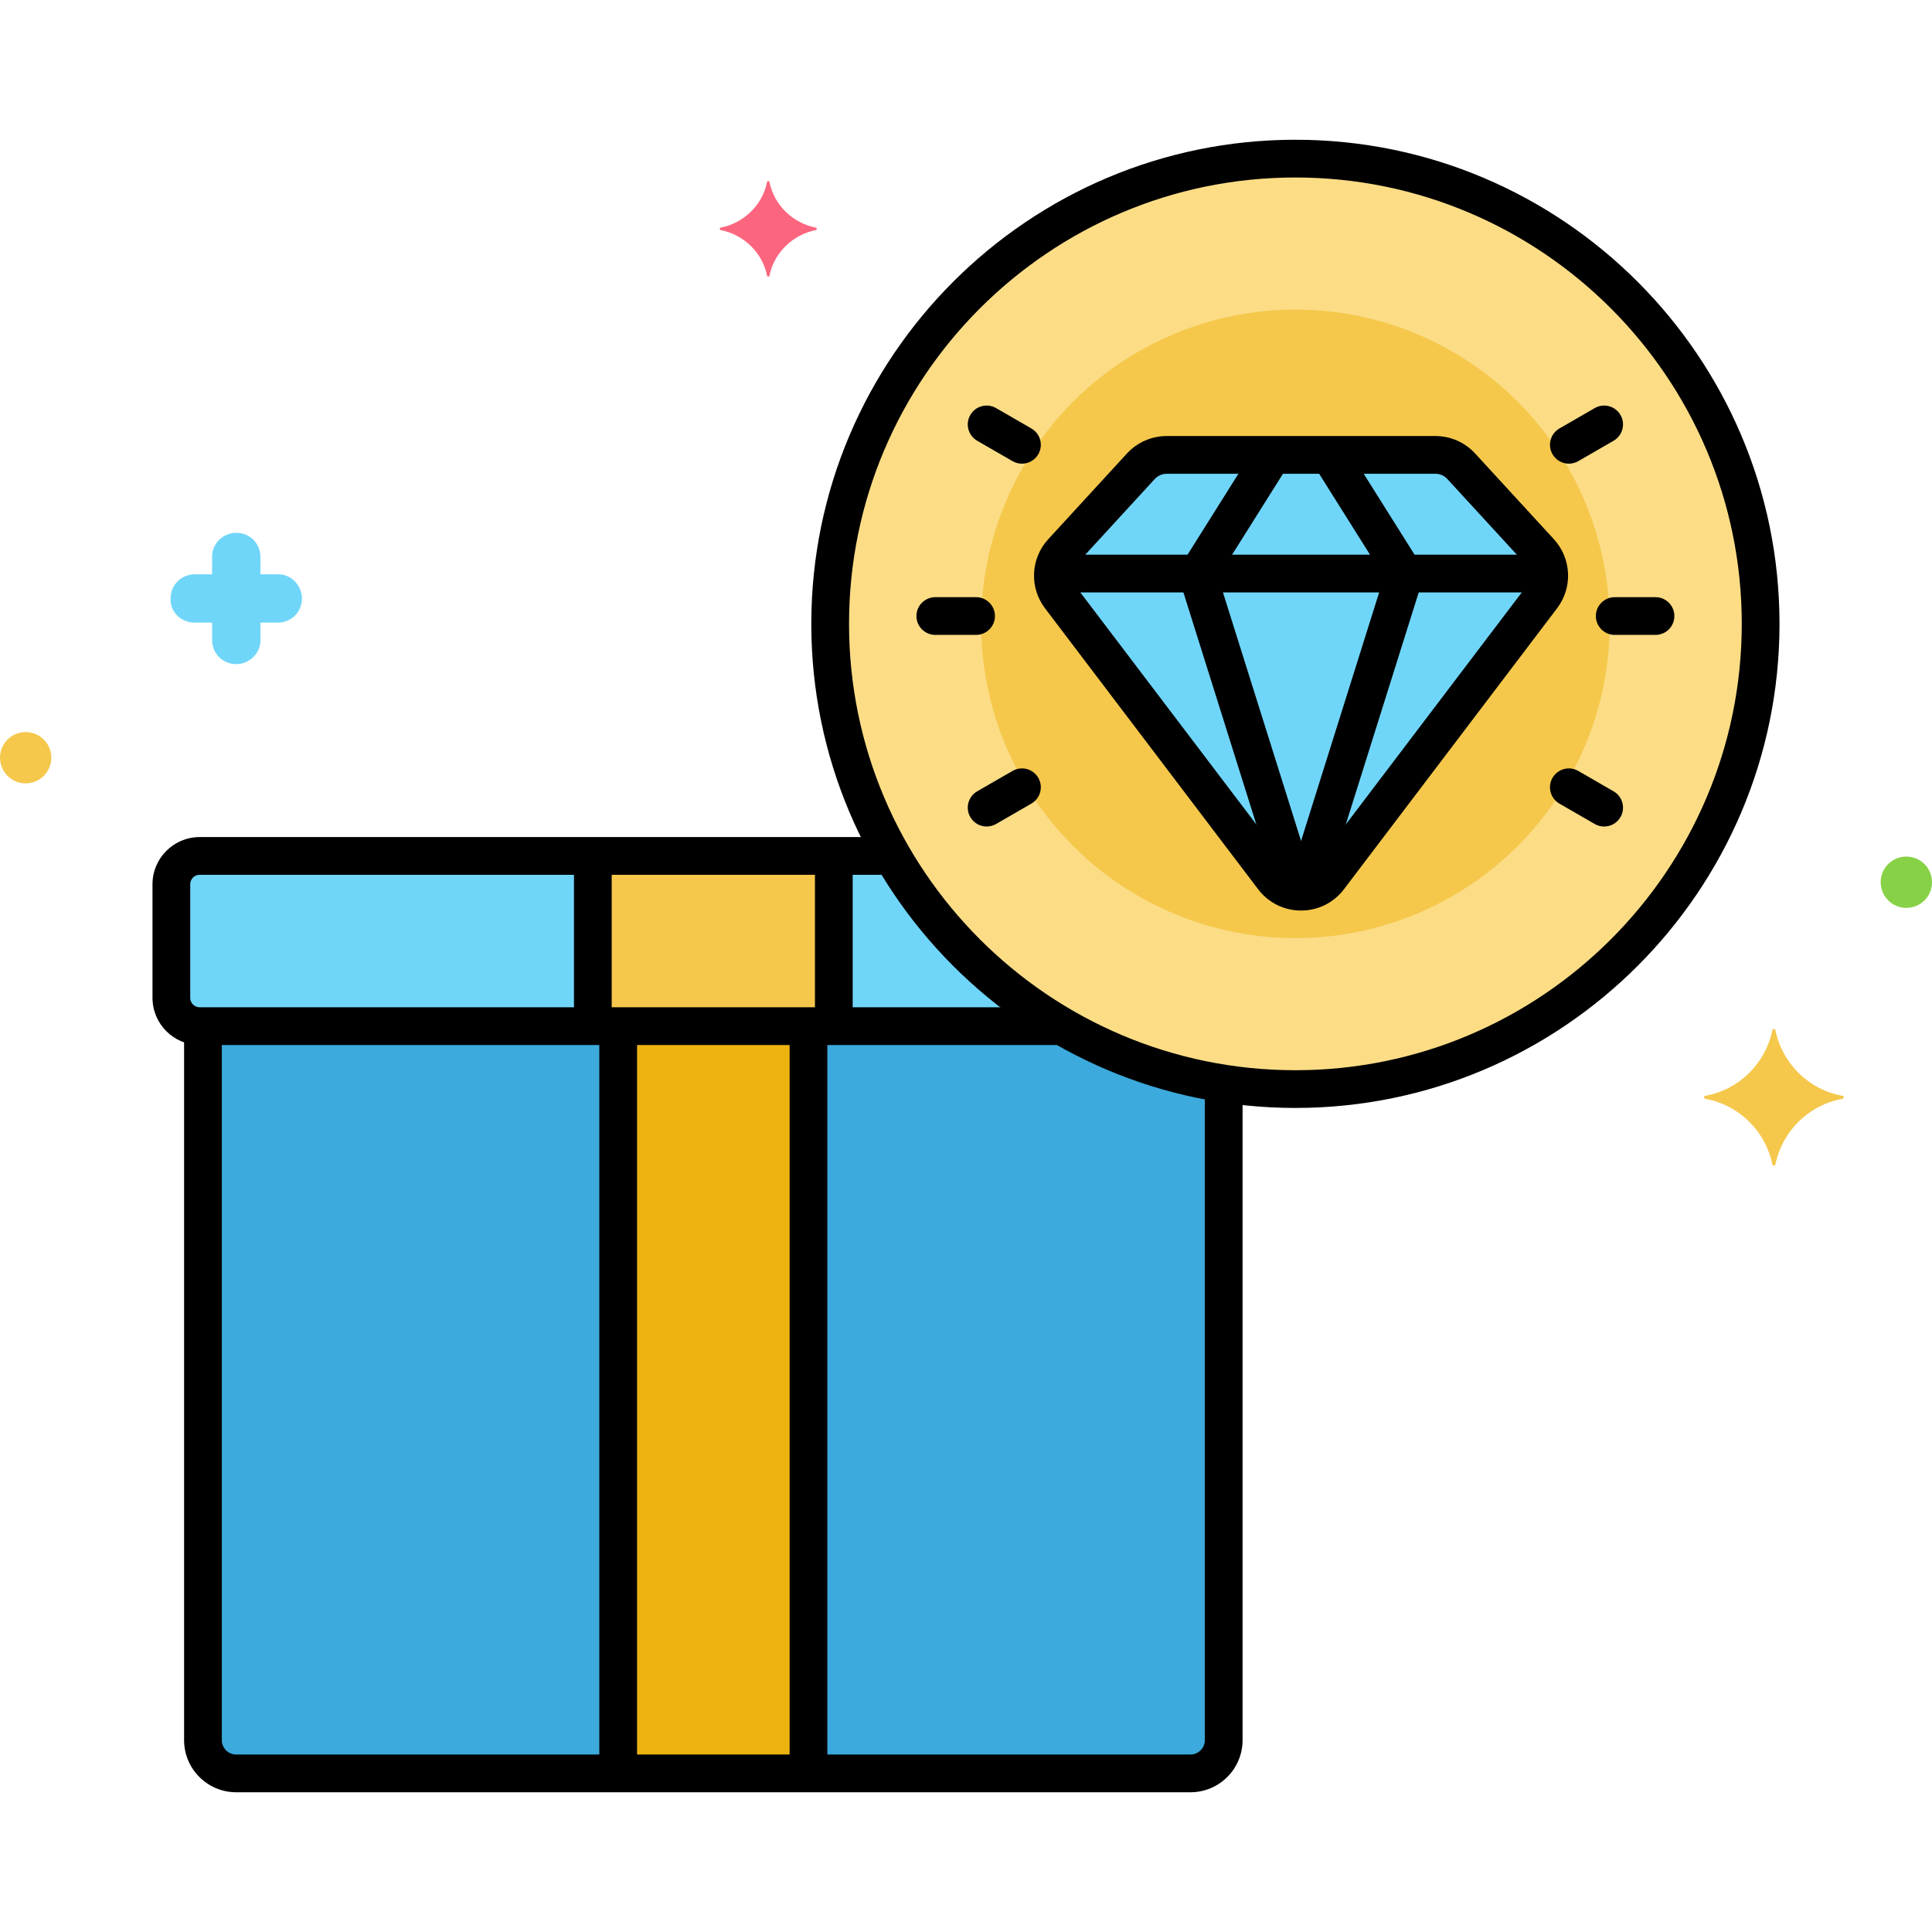 <?xml version="1.0" encoding="utf-8"?>
<!-- Generator: Adobe Illustrator 24.0.0, SVG Export Plug-In . SVG Version: 6.00 Build 0)  -->
<svg version="1.1" xmlns="http://www.w3.org/2000/svg" xmlns:xlink="http://www.w3.org/1999/xlink" x="0px" y="0px"
	 viewBox="0 0 256 256" enable-background="new 0 0 256 256" xml:space="preserve">
<g id="Layer_1">
</g>
<g id="Layer_2">
</g>
<g id="Layer_3">
</g>
<g id="Layer_4">
</g>
<g id="Layer_5">
</g>
<g id="Layer_6">
</g>
<g id="Layer_7">
</g>
<g id="Layer_8">
</g>
<g id="Layer_9">
</g>
<g id="Layer_10">
</g>
<g id="Layer_11">
</g>
<g id="Layer_12">
</g>
<g id="Layer_13">
</g>
<g id="Layer_14">
</g>
<g id="Layer_15">
</g>
<g id="Layer_16">
</g>
<g id="Layer_17">
</g>
<g id="Layer_18">
</g>
<g id="Layer_19">
</g>
<g id="Layer_20">
</g>
<g id="Layer_21">
</g>
<g id="Layer_22">
</g>
<g id="Layer_23">
</g>
<g id="Layer_24">
</g>
<g id="Layer_25">
</g>
<g id="Layer_26">
</g>
<g id="Layer_27">
</g>
<g id="Layer_28">
</g>
<g id="Layer_29">
</g>
<g id="Layer_30">
</g>
<g id="Layer_31">
</g>
<g id="Layer_32">
</g>
<g id="Layer_33">
</g>
<g id="Layer_34">
</g>
<g id="Layer_35">
</g>
<g id="Layer_36">
</g>
<g id="Layer_37">
</g>
<g id="Layer_38">
</g>
<g id="Layer_39">
</g>
<g id="Layer_40">
	<g>
		<g>
			<g>
				<path fill="#70D6F9" d="M118.228,113.415H26.455c-2.071,0-3.749,1.678-3.749,3.749v15.056c0,2.07,1.679,3.749,3.749,3.749
					h114.244C131.379,130.547,123.617,122.756,118.228,113.415z"/>
			</g>
		</g>
		<g>
			<g>
				<path fill="#3CAADC" d="M140.699,135.97H26.893v94.612c0,2.43,1.97,4.4,4.401,4.4h126.454c2.43,0,4.4-1.97,4.4-4.4V143.58
					C154.429,142.386,147.192,139.748,140.699,135.97z"/>
			</g>
		</g>
		<g>
			<g>
				<rect x="81.913" y="135.97" fill="#EDB311" width="25.215" height="99.013"/>
			</g>
		</g>
		<g>
			<g>
				<rect x="78.554" y="113.415" fill="#F5C84C" width="31.932" height="22.555"/>
			</g>
		</g>
		<g>
			<g>
				<circle fill="#FCDD86" cx="171.647" cy="82.664" r="61.646"/>
			</g>
		</g>
		<g>
			<g>
				<circle fill="#F5C84C" cx="171.647" cy="82.664" r="41.646"/>
			</g>
		</g>
		<g>
			<g>
				<path fill="#70D6F9" d="M204.055,73.14l-10.431-11.36c-0.88-0.958-2.12-1.503-3.42-1.503h-35.615
					c-1.3,0-2.541,0.545-3.421,1.503l-10.431,11.36c-1.519,1.654-1.636,4.158-0.279,5.947l28.238,37.227
					c1.858,2.45,5.541,2.45,7.399,0l28.238-37.227C205.692,77.299,205.574,74.795,204.055,73.14z"/>
			</g>
		</g>
		<g>
			<g>
				<path fill="#70D6F9" d="M36.906,76.1h-2.4v-2.3c0-1.8-1.4-3.2-3.2-3.2c-1.7,0-3.2,1.4-3.2,3.1v2.4h-2.3c-1.8,0-3.2,1.4-3.2,3.2
					c-0.1,1.7,1.3,3.2,3.2,3.2h2.3v2.3c0,1.8,1.4,3.2,3.2,3.2c1.7,0,3.2-1.4,3.2-3.1v-2.4h2.3c1.8,0,3.2-1.4,3.2-3.2
					C40.006,77.6,38.606,76.1,36.906,76.1z"/>
			</g>
		</g>
		<g>
			<g>
				<path fill="#87D147" d="M252.6,113.5c-1.878,0-3.4,1.522-3.4,3.4c0,1.878,1.522,3.4,3.4,3.4s3.4-1.522,3.4-3.4
					C256,115.022,254.478,113.5,252.6,113.5z"/>
			</g>
		</g>
		<g>
			<g>
				<path fill="#FC657E" d="M108.15,30.175c-3.1-0.6-5.6-3-6.2-6.1c0-0.1-0.3-0.1-0.3,0c-0.6,3.1-3.1,5.5-6.2,6.1
					c-0.1,0-0.1,0.2,0,0.3c3.1,0.6,5.6,3,6.2,6.1c0,0.1,0.3,0.1,0.3,0c0.6-3.1,3.1-5.5,6.2-6.1
					C108.25,30.375,108.25,30.175,108.15,30.175z"/>
			</g>
		</g>
		<g>
			<g>
				<path fill="#F5C84C" d="M3.4,97C1.522,97,0,98.522,0,100.4c0,1.878,1.522,3.4,3.4,3.4s3.4-1.522,3.4-3.4
					C6.8,98.522,5.278,97,3.4,97z"/>
			</g>
		</g>
		<g>
			<g>
				<path fill="#F5C84C" d="M244.15,145.2c-4.5-0.8-8-4.3-8.9-8.7c0-0.2-0.4-0.2-0.4,0c-0.9,4.4-4.4,7.9-8.9,8.7
					c-0.2,0-0.2,0.3,0,0.4c4.5,0.8,8,4.3,8.9,8.7c0,0.2,0.4,0.2,0.4,0c0.9-4.4,4.4-7.9,8.9-8.7
					C244.35,145.5,244.35,145.2,244.15,145.2z"/>
			</g>
		</g>
		<g>
			<g>
				<path d="M140.576,133.47H26.455c-0.688,0-1.249-0.56-1.249-1.249v-15.057c0-0.688,0.561-1.249,1.249-1.249h91.604
					c1.381,0,2.5-1.119,2.5-2.5s-1.119-2.5-2.5-2.5H26.455c-3.445,0-6.249,2.803-6.249,6.249v15.057
					c0,3.445,2.804,6.249,6.249,6.249h114.121c1.381,0,2.5-1.119,2.5-2.5S141.957,133.47,140.576,133.47z"/>
			</g>
		</g>
		<g>
			<g>
				<path d="M162.147,141.417c-1.381,0-2.5,1.119-2.5,2.5v86.666c0,1.048-0.853,1.901-1.9,1.901H31.294
					c-1.049,0-1.901-0.853-1.901-1.901v-93.874c0-1.381-1.119-2.5-2.5-2.5s-2.5,1.119-2.5,2.5v93.874
					c0,3.805,3.096,6.901,6.901,6.901h126.453c3.805,0,6.9-3.096,6.9-6.901v-86.666
					C164.647,142.536,163.528,141.417,162.147,141.417z"/>
			</g>
		</g>
		<g>
			<g>
				<path d="M205,73.498h-65.207c-1.381,0-2.5,1.119-2.5,2.5s1.119,2.5,2.5,2.5H205c1.381,0,2.5-1.119,2.5-2.5
					S206.381,73.498,205,73.498z"/>
			</g>
		</g>
		<g>
			<g>
				<path d="M173.979,116.458l-12.738-40.53c-0.414-1.318-1.819-2.05-3.135-1.635c-1.316,0.414-2.049,1.817-1.635,3.134
					l12.738,40.53c0.335,1.068,1.321,1.751,2.384,1.751c0.249,0,0.501-0.037,0.751-0.116
					C173.66,119.178,174.393,117.774,173.979,116.458z"/>
			</g>
		</g>
		<g>
			<g>
				<path d="M186.688,74.292c-1.317-0.416-2.722,0.317-3.135,1.635l-12.737,40.53c-0.414,1.317,0.318,2.721,1.635,3.134
					c0.25,0.079,0.502,0.116,0.751,0.116c1.063,0,2.049-0.683,2.384-1.751l12.737-40.53
					C188.736,76.109,188.004,74.706,186.688,74.292z"/>
			</g>
		</g>
		<g>
			<g>
				<path d="M169.433,58.981c-1.169-0.735-2.712-0.383-3.446,0.786l-9.247,14.711c-0.735,1.169-0.383,2.712,0.786,3.447
					c0.413,0.26,0.873,0.384,1.328,0.384c0.831,0,1.644-0.415,2.118-1.17l9.247-14.711
					C170.954,61.259,170.602,59.716,169.433,58.981z"/>
			</g>
		</g>
		<g>
			<g>
				<path d="M188.054,74.478l-9.249-14.714c-0.734-1.169-2.277-1.52-3.446-0.786c-1.169,0.735-1.521,2.278-0.786,3.447l9.249,14.714
					c0.475,0.755,1.287,1.17,2.118,1.17c0.455,0,0.915-0.124,1.328-0.384C188.437,77.19,188.789,75.647,188.054,74.478z"/>
			</g>
		</g>
		<g>
			<g>
				<path d="M219.362,79.128h-5.402c-1.381,0-2.5,1.119-2.5,2.5s1.119,2.5,2.5,2.5h5.402c1.381,0,2.5-1.119,2.5-2.5
					S220.743,79.128,219.362,79.128z"/>
			</g>
		</g>
		<g>
			<g>
				<path d="M129.335,79.128h-5.402c-1.381,0-2.5,1.119-2.5,2.5s1.119,2.5,2.5,2.5h5.402c1.381,0,2.5-1.119,2.5-2.5
					S130.716,79.128,129.335,79.128z"/>
			</g>
		</g>
		<g>
			<g>
				<path d="M214.724,54.988c-0.691-1.197-2.222-1.604-3.415-0.915l-4.678,2.701c-1.196,0.69-1.605,2.22-0.915,3.415
					c0.463,0.802,1.304,1.25,2.167,1.25c0.425,0,0.854-0.108,1.248-0.335l4.678-2.701C215.005,57.712,215.414,56.183,214.724,54.988
					z"/>
			</g>
		</g>
		<g>
			<g>
				<path d="M137.579,103.067c-0.69-1.197-2.222-1.605-3.415-0.915l-4.679,2.701c-1.195,0.69-1.605,2.219-0.915,3.415
					c0.463,0.802,1.304,1.25,2.167,1.25c0.425,0,0.854-0.108,1.248-0.335l4.679-2.701
					C137.859,105.792,138.27,104.263,137.579,103.067z"/>
			</g>
		</g>
		<g>
			<g>
				<path d="M136.664,56.774l-4.679-2.701c-1.193-0.69-2.725-0.281-3.415,0.915c-0.69,1.196-0.28,2.725,0.915,3.415l4.679,2.701
					c0.394,0.228,0.823,0.335,1.248,0.335c0.863,0,1.704-0.449,2.167-1.25C138.27,58.993,137.859,57.464,136.664,56.774z"/>
			</g>
		</g>
		<g>
			<g>
				<path d="M213.809,104.854l-4.678-2.701c-1.193-0.69-2.725-0.282-3.415,0.915c-0.69,1.195-0.281,2.725,0.915,3.415l4.678,2.701
					c0.394,0.228,0.823,0.335,1.248,0.335c0.863,0,1.704-0.448,2.167-1.25C215.414,107.073,215.005,105.544,213.809,104.854z"/>
			</g>
		</g>
		<g>
			<g>
				<path d="M107.128,134.625c-1.381,0-2.5,1.119-2.5,2.5v97.063c0,1.381,1.119,2.5,2.5,2.5s2.5-1.119,2.5-2.5v-97.063
					C109.628,135.744,108.509,134.625,107.128,134.625z"/>
			</g>
		</g>
		<g>
			<g>
				<path d="M81.913,134.563c-1.381,0-2.5,1.119-2.5,2.5v96.896c0,1.381,1.119,2.5,2.5,2.5s2.5-1.119,2.5-2.5v-96.896
					C84.413,135.682,83.294,134.563,81.913,134.563z"/>
			</g>
		</g>
		<g>
			<g>
				<path d="M110.486,112.083c-1.381,0-2.5,1.119-2.5,2.5v20.105c0,1.381,1.119,2.5,2.5,2.5s2.5-1.119,2.5-2.5v-20.105
					C112.986,113.202,111.867,112.083,110.486,112.083z"/>
			</g>
		</g>
		<g>
			<g>
				<path d="M78.554,111.875c-1.381,0-2.5,1.119-2.5,2.5v20.313c0,1.381,1.119,2.5,2.5,2.5s2.5-1.119,2.5-2.5v-20.313
					C81.054,112.994,79.935,111.875,78.554,111.875z"/>
			</g>
		</g>
		<g>
			<g>
				<g>
					<g>
						<path d="M171.647,18.517c-35.37,0-64.146,28.776-64.146,64.146s28.776,64.146,64.146,64.146s64.146-28.776,64.146-64.146
							S207.018,18.517,171.647,18.517z M171.647,141.81c-32.613,0-59.146-26.533-59.146-59.146s26.533-59.146,59.146-59.146
							s59.146,26.533,59.146,59.146S204.261,141.81,171.647,141.81z"/>
					</g>
				</g>
			</g>
		</g>
		<g>
			<g>
				<g>
					<g>
						<path d="M205.897,71.45L195.466,60.09c-1.349-1.47-3.267-2.313-5.262-2.313H154.59c-1.994,0-3.912,0.842-5.263,2.312
							l-10.43,11.359c-2.34,2.546-2.521,6.395-0.431,9.149l28.238,37.227c1.363,1.796,3.438,2.827,5.691,2.827
							c2.255,0,4.329-1.03,5.692-2.827l28.237-37.226C208.416,77.845,208.236,73.997,205.897,71.45z M202.343,77.577l-28.238,37.227
							c-0.816,1.077-2.599,1.079-3.415,0L142.45,77.577c-0.627-0.827-0.572-1.981,0.13-2.745l10.43-11.359
							c0.405-0.441,0.981-0.694,1.58-0.694h35.614c0.599,0,1.174,0.253,1.578,0.694l10.432,11.36
							C202.916,75.596,202.971,76.75,202.343,77.577z"/>
					</g>
				</g>
			</g>
		</g>
	</g>
</g>
<g id="Layer_41">
</g>
<g id="Layer_42">
</g>
<g id="Layer_43">
</g>
<g id="Layer_44">
</g>
<g id="Layer_45">
</g>
<g id="Layer_46">
</g>
<g id="Layer_47">
</g>
<g id="Layer_48">
</g>
<g id="Layer_49">
</g>
<g id="Layer_50">
</g>
<g id="Layer_51">
</g>
<g id="Layer_52">
</g>
<g id="Layer_53">
</g>
<g id="Layer_54">
</g>
<g id="Layer_55">
</g>
<g id="Layer_56">
</g>
<g id="Layer_57">
</g>
<g id="Layer_58">
</g>
<g id="Layer_59">
</g>
<g id="Layer_60">
</g>
<g id="Layer_61">
</g>
<g id="Layer_62">
</g>
<g id="Layer_63">
</g>
<g id="Layer_64">
</g>
<g id="Layer_65">
</g>
<g id="Layer_66">
</g>
<g id="Layer_67">
</g>
<g id="Layer_68">
</g>
<g id="Layer_69">
</g>
<g id="Layer_70">
</g>
<g id="Layer_71">
</g>
<g id="Layer_72">
</g>
<g id="Layer_73">
</g>
<g id="Layer_74">
</g>
<g id="Layer_75">
</g>
<g id="Layer_76">
</g>
<g id="Layer_77">
</g>
<g id="Layer_78">
</g>
<g id="Layer_79">
</g>
<g id="Layer_80">
</g>
</svg>
